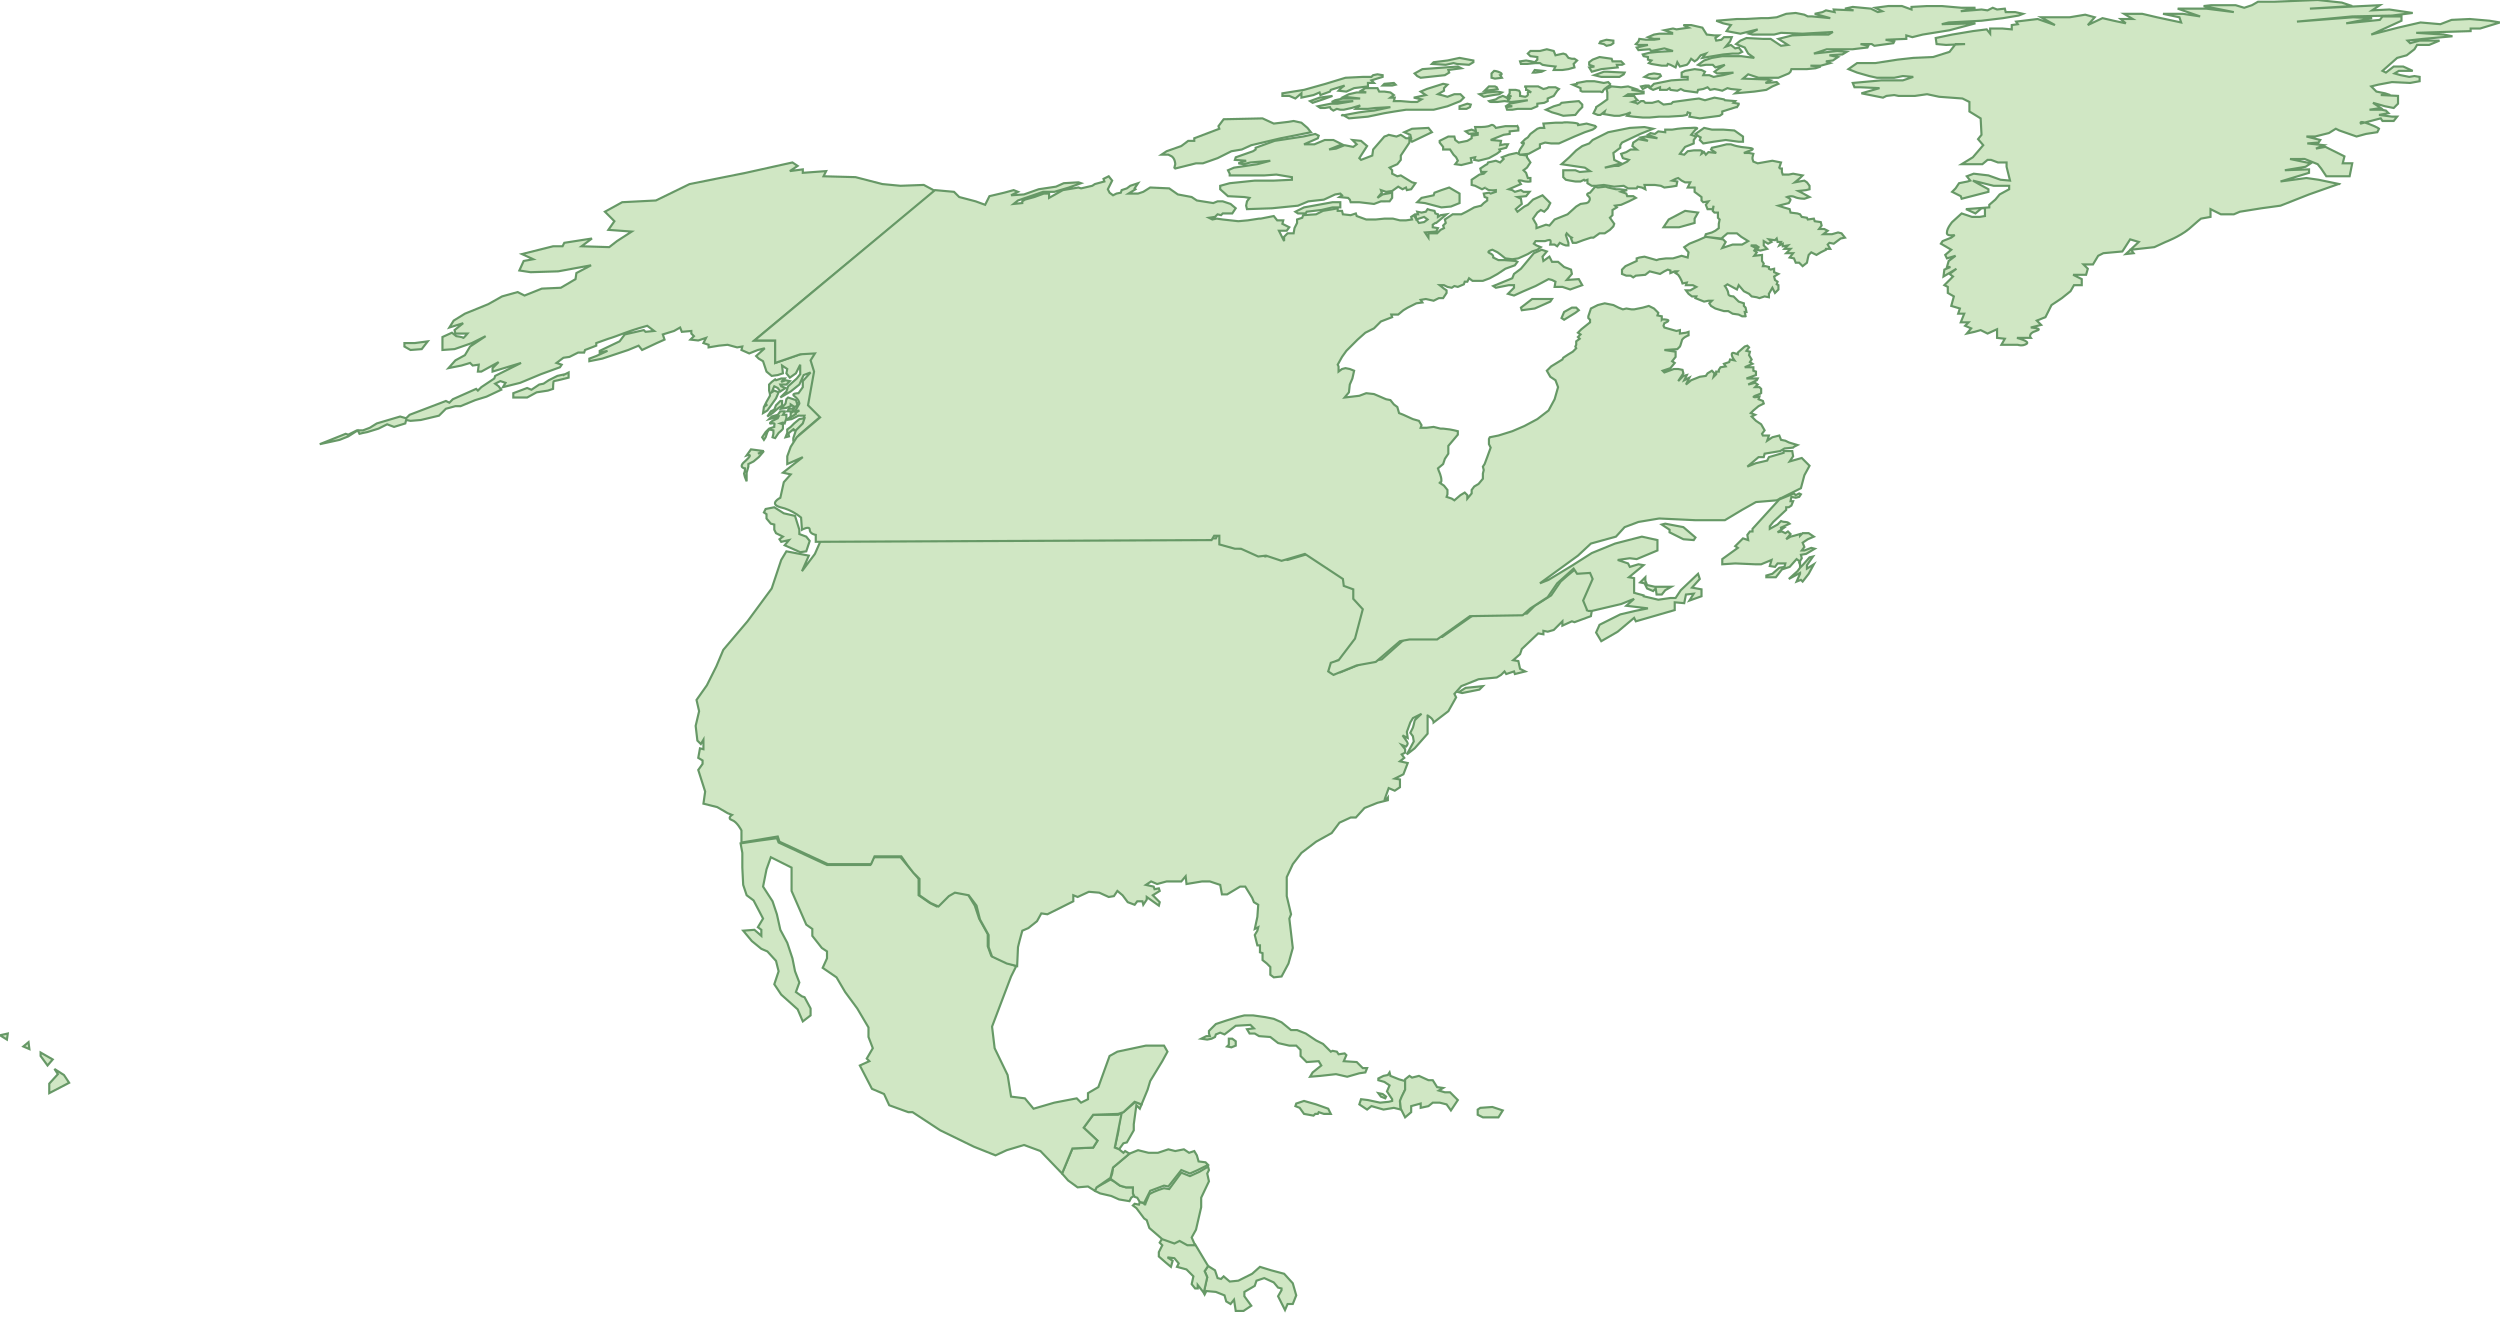 <svg xmlns="http://www.w3.org/2000/svg" viewBox="0 0 289.3 154.7"><g fill="#D0E7C4" stroke="#696" stroke-width=".25"><path d="M148.7 151.6l.3-.7h.6l.4-1-.4-1.4-1-1.1-1.5-.4-1.3-.4-.9.8-1.6.8-1 .1-.7-.6-.3.3-.4-.1-.3-.9-.8-.5-.4.6.3.7-.2.8-.2 1 .1.2.2-.4 1.1.1 1 .4.2.7.5.3.4-.5.2 1.3h.9l.9-.6-.8-1.1v-.5l1.2-.7.2-.6.9-.3 1.1.5.5.6.4.1v.2l-.4.7z"/><path d="M135.9 143.7l-1.4-.4-.3.5.3.3-.4.8v.5l.8.7.6.5.2-.7-.6-.4.8.1.5.6-.2.4 1.1.3.8.8-.2.9.4.5h.3v-.4l.7.9.4-1.8-.3-.7.4-.6-1.5-2.5h-.9l-.9-.5z"/><path d="M131.9 139.1l-.1.3-.5-.1-.2.2.4.3.9 1.2.3.2.3.9 1.5 1.3 1.4.5.6-.3.9.5h.9l-.4-.9.5-.9.6-2.6v-1.1l.9-1.9-.2-.9.2-.4-.1-.4-1 .6-1.1.5-1-.4-1.4 1.9-.6-.1s-1.1.3-1.7.7c-.4.9-.5 1.2-.5 1.3 0-.3-.6-.4-.6-.4zm-3-2.4l.7.5.7.2h.8l.1 1-.3.2-.2.4-1.2-.2-.9-.4-1.3-.3-.6-.3v-.1l.2-.3 1.6-.9z"/><path d="M131.7 133.1l-1 .4-1.9 1.6-.1.7-.2.6 1.1.8.7.2h.8v.7l.2.4.3.1.3.5.5.1.7-1.4 1.6-.6.5.1 1.5-1.9 1 .4.9-.4 1.2-.6-.3-.3-.8-.1-.2-.7-.3-.5-.6.2-.6-.4-1 .2-.8-.2-1.2.4h-1.1zm-2.2-.1l.5-.7.4-.1.8-1.4v-.7l.3-2.2.4.4.2-.5-.7-.3-1.4 1.2-.3.1-.2 1.3-.1.9-.2.9-.2.9z"/><path d="M122.9 135.8l.7.8 1.1.8 1.2-.1.8.5.2-.4 1.6-1.1.3-1.2 1.9-1.6-.5-.3-.2.2-.5-.4-.5-.2.8-4-.4.2h-2.9l-1.1 1.5 1.6 1.5-.5.8-2.4.1-1.2 2.9"/><path d="M117.6 111.8l-.6 1.2-2.2 5.8.3 2.5 1.5 3.1.4 2.5 1.6.2 1 1.2 2.4-.7 2.6-.5.5.5.8-.4v-.7l1.2-.7 1.3-3.6.9-.5 3.3-.7h2.1l.4.7-.6 1.1-1.4 2.3-.3 1-.7 1.7-.8-.3-1.3 1.2-.6.2-2.9.1-1.1 1.5 1.6 1.5-.5.8-2.4.1-1.2 2.9-2.5-2.6-1.9-.7-2 .6-1.3.6-2.5-1-3.9-1.9-3.2-2.1h-.5l-2.2-.8-.6-1.3-1.4-.6-1.4-2.7 1.1-.5-.3-.3.7-1.2-.5-1.3v-1.1l-1.3-2.2-1.4-1.9-1-1.7-1.6-1.1.5-1.1v-.8l-.6-.4-1.1-1.4v-.8l-.7-.5-1.7-3.9v-2.7l-2.4-1.2-.5 1.4-.4 2 1.1 1.7.5 1.5.4 1.8.8 1.5.6 1.8.3 1.5.5 1.3-.4 1.1.7.5.3.1.7 1.3v.8l-.9.7-.6-1.4-1.9-1.7-.8-1.2.5-1.5-.3-1.2-1-1.1-.7-.3-1.1-.9-1-1.2 1.3-.1.8.7v-.7l-.4-.3.6-1-1.1-2.1-.8-.6-.4-1.2-.1-2v-1.7l-.2-1.1 2-.3 2.2-.3.2.5 5.6 2.6h5l.4-.9h3.1l2.1 2.5v1.9l1.3.9.8.4 1.3-1.3.6-.4 1.7.3.8 1.3.5 1.5 1 1.8v1.4l.4 1.1 1.6.7z"/></g><path fill="#D0E7C4" stroke="#669866" stroke-width=".25" d="M270.7 21.3h-.1l-3.4 1.2-3.3 1.3-2.2.3-2.5.4-.7.3H257l-1.2-.6v.9l-1.1.2s-.4.3-1.4 1.2c-1.1.9-2.7 1.5-2.7 1.5l-1.3.6-1.8.2-.9.1.3.4-.9.1 1.5-1.4-1-.3-.9 1.4-2.2.2-.6.3-.6 1h-1.1l.5.5-.2.7h-1.5l1 .5v.7h-.9l-.4.7-1 .8-1.2.8-.7 1.4-1 .4.5.5-1.2.3s1.6.1.6.4c-1 .3-.6.8-.6.8h-1.6s1.6.4 1.1.7c-.5.3-1 .1-1 .1h-1.9l.4-.7-.9-.1v-1l-1.1.5-.8-.4-.7.2-.9.2.5-.6-.7-.3.4-.4h-.9l.4-1h-.7l.2-.6-1-.3.3-1.1-.7-.4v-.7l-.4-.2 1-1-.4-.3.8-.6-1.5.9.1-.8.7-.3h-.4l.2-.7.8-.6-1 .3-.2-.4.7-.6-1.2-.7.2-.3 1-.4.4-.3s-1 .2-.9-.3c0-.5.6-1.2.6-1.2l1.1-1 1.2.4h.9l.6-.1v-.9h-.4l-.7.6-1.1-.5 2.7-.2v-.3l.7-.6.5-.6 1.1-.6v-.4h-1.8l-2.4-.6.7.4 1.1.6v.3l-3.1.8-.1-.3-1-.5.4-.4.4-.6 1-.2.3-.1-.4-.5.8-.3 1.7.2 1.4.5 1.1.1-.2-.8-.2-.8v-.5h-1l-.8-.3h-.4l-.6.5H227l1.3-.8 1.2-1.4-.6-.7.4-.5-.1-1.9-1.3-.8v-1.1l-.8-.4-2.7-.2-1.4-.3-1.4.2h-1.9l-.5-.1-.9.1-.4.2-2.5-.5 2.1-.6-2.2-.1h-.7l-.2-.5 3.3-.3h2.5l1.2-.4-1.2-.1-1 .2h-2l-.9-.2-1.4-.4-1-.4 1-.7h2.1l2.6-.4 1.8-.2 2.3-.1 1.9-.6.7-.9h1.1l-2.2.1-1.1-.1-.1-.7 1.9-.4 2.4-.4 1.6-.2.4.5v-.6h1.4l1.1.1v-.5l.7-.1-.2-.3 2.5-.3 2 .7-1.6-.9h3.3l1.8-.3 1.1.3-.8.9 1.7-.8 1.3.3 1.4.3-.6-.5h1.4l-1-.6h2.1l1.7.4 2.8.6-.2-.6-1.9-.4h2.3l2 .3L252 1h3.3l3.2.4-3.5-.7.9-.1h2.8l1 .3.9-.3.7-.4h1.9l5-.2 2.8.3 1.2.4-4.9.3 8.1-.4-.9.6 2-.1 2.7.4-2.4.3-4.6.1-6.4.6 6.5-.5 2.2.1-3 .6 3.9-.4.3-.4h2.2v.5L274.4 4l3.1-.8 2.6-.6 2.3.2 1.3-.5 2.1-.1 2.3.2 1.2.2-2.3.7h-1.1v.3l-6.3.2 3.2.2 1 .2-3.4.3-1.8.2.3.3 1.1-.3h2.3l-1.2.5h-1.4l-.3.5-.9.7-1.1.3-1.7 1.5.4.2.9-.7h1.1l1.1.5h-1.6l-.5.3.7.2 1 .2.6-.1.6.1v.5l-1.1.2-2.1-.1-1.6.3-.8.2.6.6 1 .2.6.2h-1.1l2 .1v.9l-.5.5-1-.2-1.4-.4.9.6-1.3.2h1.4l.5.1.3.3-1.1.2 1.5.2h.6l-.4.5h-1.3l-.2-.3-2.3.6s-.3-.4.8 0 1.3.6 1.3.6l-.2.4-1.3.2-1.1.3-2-.7-.4-.2-.8.5-1.6.4h-1l1.6.4-.2.3-1.3.1 1.9.2-.9.4 1.1-.2 2.2 1.1-.2.8h1.1l-.3 1.5h-2.7l-.6-.9-.4-.5-1.5-.6H265l2.4.5-.6.4-2.4.4 2.8-.1v.4l-3.3 1 3-.4 1.4.2 2.4.5z"/><g fill="#D0E7C4" stroke="#669866" stroke-width=".25"><path d="M140.9 61.9l-.2.4-45.7.2-.7 1.6-1.5 2 .8-1.8-2.6-.5-.6 1-1.1 3.3-2.8 3.8-2.8 3.3-.8 1.9-1.1 2.2-1.2 1.7.3 1.3-.4 1.7.2 1.7.4.4.3-.5v1.1l-.4-.1-.2 1.1.5.3v.4l-.5.7.8 2.5-.2 1.4 1.6.4 1.2.7.5.2s-.6.4 0 .6c.6.2 1.1 1.2 1.1 1.2v1.4l4.2-.7.2.6 5.6 2.6h5l.4-.9h3.1l.7 1 .7.9.7.7v1.9l1.3.9.9.4 1.2-1.2.7-.4 1.6.3.9 1.2.4 1.6 1 1.8v1.4l.4 1.1 1.7.8 1.2.3.1-2.2.2-.8.3-1.1.7-.3 1-.8.5-.9.7.1 3-1.5v-.7l.5.2 1.3-.6 1.2.1 1.1.5.6-.1.4-.6.6.5.6.8.8.3.3-.4h.6l.1.4.4-.6v-.3l.7.5.7.5.1-.4-.8-.8.8-.5-.1-.3-.5.1-.1-.3-.9-.2.6-.4.7.3 1.1-.3h1.7l.5-.6.1.9 1.8-.3h.9l1.2.4.2 1.1h.6l1.5-.9h.6l.8 1.3.2.5.5.3-.1 1.4-.3 1.4.4-.2-.1.4-.3.5.3 1.2h.3v.8l.3.1v.8l.5.4.4.4v.9l.4.3.9-.1.8-1.5.5-1.8-.4-3.4.2-.5-.5-2.1v-2.2l.7-1.5 1-1.3 1.7-1.3 1.8-1 .9-1.2 1.3-.6h.6l1-1.1 1.5-.6 1.2-.3v-.3s-.6.8-.3 0 .4-1.1.4-1.1l.7.3.6-.4v-.9l-.6-.1 1-.5.5-1.3-.9-.2.5-.4-.3-.4.4-.2v-.4l-.4-.5.5.2s.2-.2.2-.4c0-.1-.6-.9-.6-.9l.6.3-.1-.7.4-1.1.3-.5 1-.5s-.8.7-.8.8-.2.8-.2.8l-.3.6.3.4.1.6-.8 1.5.9-.7 1.5-1.7v-2.1s-.1-.1.3.2c.4.3.4.6.4.6l1.7-1.3.9-1.6-.2-.4.8-.9 2-.8 2.1-.2.5-.3.4-.4.2.3.9-.3.1.3 1.2-.3-.6-.3-.2-.9-.6-.1.8-.7.2-.6 1.9-1.8.6.1V73l.5.1.7-.2 1-1v.5l1.1-.5.3.1 1.9-.7.1-.6-.6-1.3 1.1-2.4-.3-.8-1.5.1-.4-.6-1.1.9-.8.7-1.1 1.6-1.9 1.2-.9.9-6.1.1-3.7 2.6h-3.2l-1.1.2-2.7 2.4-2.1.4-2.7 1.1-.7-.3.2-1 .9-.3 1.9-2.5.9-3.5-1.1-1.1V68l-1-.3-.1-.8-4.4-2.9-2.7.8-1.8-.6-.8.2-2-.9h-.7l-2-.4v-1l-.8-.2zm-32.7-39.8l-1.3-.7-2.7.1-2.1-.2-3.1-.8-3.7-.1.3-.6-2.7.2v-.4l-1.5.2.9-.6-.6-.4-5.4 1.2-3 .6-3.5.7-3.9 1.9-3.9.2-2 1.1 1.1 1.1-.7 1 2.7.2-1.7 1.1-.9.7-3.2-.1 1.2-.9-3.2.5-.2.4H64l-3.6.9 1.3.6-1.1.2-.5 1.1 1.3.2 3.2-.1 3.8-.7-1.7.9-.1.7-1.7 1-2.2.1-2 .8-.8-.4-1.8.5-1.6.9-2.7 1.1-1.3.8-.5.8 1.6-.5-1 .8.1.4h1.4s-.5.6-.5.5c0-.1-.8-.2-.8-.2l-.5-.4-1.1.5v1.5l1.4-.1 2-.7 1.6-.8-1.8 1.2-.6 1-1.1.6-.8.9 1.5-.3 1-.3.3.3.7-.1-.1.8h.4l2-1.1-.7.7v.4l3.3-1-3 1.5-.1.3-1.5 1-.4.4-.2-.2-2.7 1.2-.4.4-.4-.2-4.2 1.6-.3.3-.1.1-.7-.2-2.7.8-.8.5-.8.3h-.7l-1 .5-.3-.1-3 1.2 2.3-.5 1-.4 1.1-.7.2.4.4-.1.5-.1 1.3-.4 1-.5.8.3 1.3-.4.1-.4.5.1 1.2-.1 2.1-.5.8-.8 1.1-.3h.6l1.7-.7 1.3-.4 1.7-.8-.3-.4-.4-.3.6-.3.6.2-.3.5 2-.5 2.4-1 2.2-.8.2-.3-.6-.2.8-.6.7-.1 1-.5h.7l.1-.3L69 40v-.3l1.4-.5s.4-.1 1.7-.6c1.3-.5 2.8-.9 2.8-.9l.8.6-1 .1-.2-.2-2.2.5-.6.8-2.3 1.1v.2l.9-.2-1.3.6-.8.3v.3l1.5-.3 1.2-.4 1.8-.6 1.2-.5.4.5 1.7-.8.9-.4-.2-.6 1.3-.4.7-.4.2.5 1.1-.1v.3l.3.3-.4.4.9.1.9-.3-.3.6.6.2v.3l1.2-.2 1-.1 1.1.3.6-.1-.1.4.9.4 1-.4.8-.2-1 .9.3.3.5.3.4 1.2.6.5.7-.1.6-.2-.1-.9.6.4-.1.5.4.5.7-.5.5-1v1.1l-.4.5-1 .9-.2.6-.7.7 1.2-.7 1-.8.5-1.1.8-.3-.9 1v.7l-.5.7s-1 0-.4.4c.5.4.5.8.5.8l-.5.9.5-.1-.6.4-.9.7.6-.1.8-.4h.7l-.1.3-.3.7-.5.3-.2.7-.2.6v.3l.1.2.6-.9 2.7-2.3-1.4-1.4.7-3.9-.4-1.3.5-.8-2 .4-2.9 1v-2.6h-2.4l6.6-5.5 14.3-11.8z"/><path d="M90.8 43.8h-.4l-.6.2-.1-.1-.4.3-.3.3v.7l.1.4v.2l-.4.7-.2.4.3-.1-.4.3-.1.7.5-.3 1-1.4.3-.7-.5-.2-.3.2.2-.5.1-.2.4.2.3.4.6-.4-.5-.2-.1-.2h.7l.4-.4-.5-.1-.5.2zm1.3 2.5l-.9-.3-.2.2-.1.5-.5.6.6-.1.5-.2v-.2l.3.2v.1l.4-.1.1-.4h-.1zm-1.8.1l-.5.5-.2.5-.4.2-.4.6.6-.4.7-.6.3-.2h.1v-.6h-.1zm.4 1.2h-.4l-.3.4-.7.2-.3.3 1.1-.3-.1.2-.6.3s-.6.4-.1.3c.5-.1.3.2.3.2v.2l-.6.2-.4.4-.4.6.2.3.2-.3.2-.6.2-.3.5.1v.4l-.1.4.3.1.4-.6s.5-.4.5-.5v-.5l-.3-.1.3-.1.2.1.2-.6V48h-.4l.2-.3v-.1h-.1zm1.2-.3h-.6l-.2.3h.6zm.1.2l-.5.3v.5l.6-.4-.1-.3m1.1.8l-.6.1-.6.5-.4.4-.4.3v.4l-.2.5.4-.1s-.1-.4 0-.4c.1-.1.6-.5.6-.5l-.1.2h.3l.5-.5.3-.3.2-.6zm-27.7-5.1l-.9.2-1 .5-.6.4-.5.1-.9.6-.5-.2-1.6.6v.5H61l1.1-.6 1.3-.2.6-.2s0-.9.1-.9.9-.2.9-.2l.8-.2v-.6l-.4.2zm-15.9-3.8l-1.5.2h-1.2v.4l.7.4 1.3-.1zm122.1 39.9l-2 .2-.8.5.4.1 2-.4zM6.7 124.3l-1 1.1v1.1l2.3-1.2-.6-.9-1.1-.7zm-.6-1.7l-1.4-.8v.4l.8 1.1zm-2.7-1.2l-.1-.8-.6.5zm-2.5-1.8l-.1.7-.8-.5z"/></g><g fill="#D0E7C4" stroke="#669866" stroke-width=".25"><path d="M183.7 70.7l-.5-1.2 1.1-2.5-.3-.7-1.5.1-.4-.6-1.9 1.7-1.1 1.6-2 1.3-.9.8-6.1.1-3.8 2.7h-3.2l-1.1.2-2.8 2.4-2.2.4-2.7 1.1-.6-.4.3-1 .9-.3 1.9-2.5.9-3.4-1.1-1.2v-1.1l-1.1-.4-.1-.8-4.4-2.9-2.7.8-1.8-.6-.9.1-2-.9h-.7l-1.8-.5v-1h-.6l-.3.5-45.8.2v-.8s-.7-.1-.7-.6-.9 0-.9 0l-.1-1.4s-1-.9-2.4-1.2c-1.4-.4 0-1.1 0-1.1l.4-1.8.8-.9-.9-.2 2.3-1.8-1.8.8v-.9l.4-1.1.7-1.1 2.7-2.3-1.4-1.4.7-3.9-.4-1.3.5-.8-1.7.1-2.9 1v-2.6h-2.4L108.2 22l2.2.2.6.6 1.9.5 1.1.4.5-1 1.7-.4 1.1-.3.5.2-.8.4 1.5-.1 1.7-.6 2-.3.9-.4 1.7-.1.3.1-1.4.5-1.7.5h-1.3l-2.9 1-.5.4 1-.1v-.2l.3-.2 1.1-.3 1.1-.4h.6v.5l1.6-.9 1.8-.3.3.1 1.3-.3.3-.2 1.1-.3-.1-.3.6-.3.4.5-.5 1 .2.4.4.3.4-.2.5-.1.1-.3.6-.2.4-.3.9-.3-.4.6.1.1-.8.5h1.1l.6-.2.8-.5 2.2.1 1 .7 1.6.3.6.4 1.9.3.5-.2h.6l.9.3.6.5-.4.6h-1.1l-.2.2-.4-.1-.3.3-.7.1.4.2.5-.1.7.1 1.8.2 1.1-.1 1.3-.2h.2l1.5-.3.4.5h.7l-.1.4.8.4-.3.4h-.9l.6 1.2v-.5l.4-.4h.7l.1-.6.3-.6v-.4l.6-.2.1-.3 1.5-.1.8-.4 1.2-.2.5-.1v.3h.5l.1.4.9.1.6-.2.1.3 1.1.4h1.1l1-.1h1l.8.2h.7l.7-.1-.1-.3.3-.2.6.9.6-.1.4-.3-.4-.3-.9.3-.1-.6h.3l-.1-.3.5.1.5-.1.2-.3.3.1.5.1.1.3.3.1v.3l.3-.2.7-.1-1.2 1h-.1l-.3.2v.3l.6.1-.2.4-1.3.1.4.6V27h1l.4-.4.4-.2-.1-.3.3-.3-.1-.4.9-.6h1l.6-.3.9-.5.8-.2.3-.3.4-.3v-.3l-.3-.1-.1-.4.6-.1.2.1.6-.2V22s-.8.1-1-.1c-.3-.2-.2-.2-.2-.2l-.4.2-.8-.4-.4-.1v-.6l.9-.6.5-.1.2-.2h-.5l-.1-.4.6-.4.2-.1.1-.2.9-.2.5.2.4-.4-.2-.2.8-.3.9-.2.5.2.7.1v.2l.4.6-.4.6-.4.3.3.3.2.6h.3v.4s-.4.1-1-.1c-.6-.1-.3.1-.3.1l.2.3-1.4.6.4.1.3.2.7-.2.3.2h.7l-.4.5-1 .1.4.2.1.6-.7.6.2.3.8-.6.4-.2.6-.6 1.1-.5.9.9-.3.6-.4.4-.4-.2-.4.3-.5.7.4.7v.4l1.1-.4.4.1.6-.7 1.5-.6 1-.9.5-.3.7-.1.2-.1s.4-.4 0-.7c-.4-.3.2-.4.2-.4l.6-.7.3.1.9-.1.3.1.9.2h.4l.9.1-.7.2.6.2.1.3h.7l.3.2-.8.4-.9.4-.7.1.2.2-.5.3v.6l-.3.3.5.7-.1.3-.4.4-.6.4h-.6l-.7.5h-.3l-.9.3-.8.3h-.4l-.2-.5.1-.1-.2-.1-.4-.4-.1.2.1.3.2.6v.3h-.3l-.3-.1-.4-.2-.3.4-.3-.2h-.5s.1-.4 0-.5c-.1-.1-.6.1-.6.1h-1.1l-.2.3.3.2.5.2-.4.3-.6.2-.5.3-1.1.5-.7.1-.8-.1-.5-.4-.4-.3-.6-.3s-.8.2-.3.4.4.5.4.5l.6.3h.7l1.3.1.2.1-.3.4-1.1.4-.9.6-.9.5-.8.3h-1.2l-.4-.3-.2.4h-.3l-.1.3-.7.3-.4-.1-.3.2-.5-.1-.4-.2h-.5l.5.4.3.2v.3l-.4.6h-.5l-.6.3-.9-.2-.6.1.2.3-.7.1-1 .5-.5.3-.6.5h-.8l.1.3-1.3.5-.3.3-.5.5-1 .5-.9.8-1.3 1.3-.5.7-.5.9.1.2v.6l.4-.3.4-.1.5.1.5.2-.2.9-.3.7-.1.9-.5.6 1.7-.2.8-.3.9.1 1.4.6.5.1.4.5.4.3.2.7.5.2 1.1.5.7.2.3.5-.1.3h.7l.8-.1.8.2h.3l.8.1.5.1.4.1v.4l-1.1 1.3v.9l-.4.6-.2.6-.6.5.1.3s.3.6.3 1.1c0 .4-.3.2-.3.2l.6.4.4.5v.5l-.1.3.6.2.3.2.7-.6.5-.3.3.3v.4l.5-.6v-.4l.3-.4.5-.3.5-.6v-.6l.1-.4-.1-.4.2-.3.3-.8.4-1.1-.2-.4v-.6l.1-.2 1-.2 1.6-.5 1.4-.6 1.5-.8 1.3-1 .7-1.3.4-1.4-.3-.8-.6-.4-.4-.7.5-.5 1.3-.8.1-.2.6-.4.5-.3.4-.4-.1-.2.1-.2v-.4l.4-.3-.2-.2.3-.3-.3-.2.4-.4 1-.8V37l-.2-.2v-.2l.3-.9.8-.4.8-.2 1 .2.6.3.5.2.4-.1.6.1h.3l1-.2.7-.2.6.3.5.5-.1.3.5.1v.4s.1-.1.6 0-.3.4-.3.4l-.1.3.1.2 1.4.4.4-.1v.4l.7-.1.3-.1v.4s-.8.3-.8.7c-.1.4-.2.6-.2.6l-.3.3-1.5.1 1.3.2v.6l-.4.5.3.2-.5.6-.9.3.2.2 1.1-.4h.5l.5.1.1.4-.6.9.6-.6.4-.1-.3.6.6-.3-.4.8.6-.5 1-.4.7-.1.2-.3.5-.3.3.3-.1.4.3-.3V43h.3v-.2l.2-.3.6-.1-.2-.3.3-.1.3-.1.1-.3.5.1s-.3-.4-.3-.7c0-.3.4-.1.4-.1l.3.1v-.2l.8-.7.3-.1.2.2-.3.4.4.1-.1.4.3.5-.2.3.3.2-.9.4h1v.4l.3.1v.4l-1.1.4h1.3l-.1.2-1 .5.8-.2.3.2-.3.3h.5l.2.2v.5s-.1.1-.7.3c-.6.3.5.1.5.1l-.1.3.5.2.1.3-.6.3-.6.5-.3.3.5.2-.4.2.5.5.6.4.4.7-.3.4.1.2h.7l-.2.6.6-.4.8-.2.2.5.5.1.4.2 1 .3-.4.2-.1.1-1 .1-.5.3-1.8.3-.1.4h-.6l-1.3 1.1 1-.4 1.3-.3.2-.4 1.7-.5v-.2h1l.1.6-.4.6 1.4-.4.9.9-.6 1.1-.4 1.5-2.8 1.4-2.4.2-1.6.9-2 1.2h-3.4L192 60l-2.4.4-1.6.6-1 1.1-2.9.8-1.5 1.4-4.4 3.2 1-.4 2.8-1.7 2.2-1.4 2.7-1.1 3.1-.8 1.8.4v1.2l-2.4 1-.8-.1-1.4.2 1.2.4.2.4 1-.3.6.1-1.7 1.4.6.1v1.7l1.1.3v.1l1.7.4 1.4-.2h.6l.6-.9 2-1.9.2.6-.9 1 1.1.2v.8l-1.4.5.5-.8-.9.1-.2 1-1.1-.1v.9l-4.5 1.3-.2-.4-1.9 1.6-1.9 1.1-.6-1 .4-.9 2.4-1.2 1.7-.4 1.5-.3-2.5-.3.9-.8-1.5.6-3.4.8h-.5z"/><path d="M194.8 61l-2.1-.4-.4.1.9.6v.3l1.6.8 1.2.1.2-.3zm-1.4 6.9h-1.9l-.9-.2-.2-.5v-.4l-.6.6.5.1.3.6.7.3.3-.3.1.7h.6l.4-.5zm12.5-10.1l-1.1 1.2-2 2.2v.3h-.3l-.3.4.1.6-.6-.2-.9.9.3.2-1.8 1.3v.6l1.5-.1 2.3.1h.7l1.2-.5-.2.7.6.1.3-.4h.9l-.1.4-.6.1-.8.7-.7.2v.2h1.1l.7-.9.9-.3.8-.9.4.3v.7l-.3.4-1 .9 1.3-.7v.1l-.4.9.5-.2.2.2.7-.9.6-1.1-.8.5v-.4l.7-1-.4.1-.8.9-.2.2-.2-.5.3-.5-.1-.4.6-.1 1-.6-.4-.1-.8.3h-.3l.3-.4-.2-.5.6-.4.7-.3-.6-.4h-.7l-.3.3v-.2l-.7.2-.4.1-.5.3.5-.6-.3-.3-.3.2-.4-.2-.5.1.7-.5h-.4l1.1-.5s-.2-.2-.5-.2-.5-.1-.5-.1l-.4.4-.9.5v-.3l.4-.5 1.5-1.4v-.3h.3l.3-.2.2-.5h-.3l.1-.5.5.1.4-.1.2-.3-.2-.1-.4.2-.2-.2-1.7.7zM202 36.6l-.1-.5h.2l-.1-.5-.2-.2v-.3l-.6-.2-.6-.6s-.6 0-.6-.3c0-.4-.4-.9-.4-.9l.3-.2 1.1.6.2-.5.6.7.6.3.3.3.6.1.3.1.6-.2.5.1v-.5.1l.4-.7.3.6.4-.4V33l-.2-.1.1-.3-.3-.2-.1-.4.5-.3-.5-.2v-.4l-.4.1-.2-.1v-.2l-.4-.1h-.3l.1-.3-.2-.3v-.7l-.9.1.3-.4-.3-.2.2-.3-.6-.3h.6l.3.2-.2.3.4.1.8-.2-.4-.4v-.5l.5.3.4-.2-.3-.3.7.1.2-.2.1.4h.4l-.2.4.4-.2v.3l.6-.1-.4.4h.7l-.5.5h.8l-.4.5.5.1.2.5h.4l.4.4.5-.4.1-.5.1-.4.3-.3.6.3.5-.3.6-.3v-.1h.5l-.3-.5.2-.2.5.1.8-.6.5-.1-.4-.5-.4-.1-.7.2h-1l.5-.4-.4-.2h-.6l.3-.4-.1-.4-.7-.1-.1-.3-.7.1-.1-.2-.6-.1-.2-.3-.3-.1-.8-.1-.1-.4-.7-.2-.6-.2 1.2-.3s.2-.3.2-.4c0-.1-.4-.3-.4-.3s.5-.2.9 0 1.1.2 1.1.2l.6-.2-.9-.5-.4-.2.9-.1.4-.1v-.4l-.3-.4-.3-.2-1.1.2.6-.5.3-.3-1.1-.2-.5.1h-.7l-.1-.3v-.4h-.2l-.1-.1.2-.6-1-.2-1.7.3-.5-.2-.1-.3v-.2l.1-.4-.5-.1h-.6l.5-.2s1.2-.3 0-.4c-1.2-.1-1.7-.3-1.7-.3l-.3-.1h-.5l-.8.2-.9.2-.1.2.6.4-.9-.1-.3.3-.2-.3-.3.2.1-.3-.2-.1h-.8l-.7.1-.4.4-.5-.1.6-.8 1-.4v-.4l.3-.4-.6-.2.5-.6s.7-.3-.5-.2c-1.2 0-2.2.2-2.2.2h-.8v.3l-.8-.1-.4.3-.5-.1-.3.2 1.1.4-1.4-.2-.5.1.8.4-1.1-.2-.6.4-.1.4.5.4h-.7l-.5.3-.6.2.2.5.7.2-.2.2-.4.2-.6.3h-.5l-1.1.2 1.9-.5-.8-.4-.1-.8.8-.6v-.3l.2-.3 2.1-1 1.5-.6-1-.2-1.7.1-2.5.5-1.8.9-.4.4-.8.3-.7.5-.8.8-.9.8 2.7.4.6.4-1.2.1-.5-.2h-1.4v.8l.3.3.5.1.6.1h.6l.4-.2.1.1.3-.1v.4l.5.3h.5l.9-.1 1.2.2 1.1-.1.5.3h1l.1-.2.5.1.4.2-.1-.5h1.2l.7.1.4.2.8-.1.6-.1.1-.5-.6-.1.4-.2.3-.1.4.3.4.2h.6l-.3.6h.8v.5l.4.3.4.3v.4l.2.2.6-.1-.3.4.2.5h.6l.1-.4-.1.6.2.2h.4v.6l.2.2-.1.5v.5l-.4.3-.4.2-.7.2-.1.3 1.9.2.7-.6h1.1l.5.4.8.5-.7.4h-1.1l-1.2.4.4-.7-.3-.3-2-.3-.9.4-1 .4-.6.4.5.6-.1.6-.7-.2-1 .3h-.8l-.8.1-.3.1-1.4-.4-.6.1-.3.1v.3l-1.3.6-.4.4v.5l.5.2h.5l.3.2.3-.2 1.1-.1.5-.4 1.2.3.5-.3.4-.2.3.1v.3l.5-.2h.3l-.2.2.3.2.2.3.2.4.1.3.5-.1-.1.3h.8l.4.2-.7.4h-.5l.3.4.4.3h.5l-.1.2.5.2.5.2.5-.1h.4l-.3.3.2.3.5.3 1 .3h.5l.5.3.7.1.4.2h.4z"/><path d="M201.7 15.8l-1-.7-1.3-.1h-1.3l-.9-.2-1 .7.4.3.2.1-.1.3.4.4 1.2-.2 1.4-.2 1.5.2h.5zm-.7-3.4h-.1l-1.6.5v.3l-.3.2-2.3.3-1.2-.2.1-.4-.3-.1-.1.3-.5.1-1.6.1H192l-1.1.1h-.8l-1.1-.1-.7-.1.2-.2.2-.2-.5.2-.8.2h-.6l-.6-.1-.6-.1.1-.3-.5.4h-.3l-.5-.2.3-.6v-.1l.6-.4.7-.5v-.8l-.1-.4.6-.3 1.1.1.8-.1.9.3-.5.1 1.4.2v.2l-1.2.1h-.6l-.3.2h1l.2.3.2.2-.6.2.4.1.2.1.4-.3h.3l.2.2h.8l.7-.2.6.4.9-.1.2-.2 2.2-.3.8-.1.7.2 1.1-.3 1.1.2.1.1 1.2.1-.2.2.6.1v.1z"/><path d="M205.8 9.7l-.7.3-.7.4-1.4.2-2.2.2.5-.4-1-.1-.4-.1-.6.3-.4-.1-.5-.1-.5.1-.3-.3-.5.2-.6.1-.1.3-1.5-.2-.4-.2-.4.2-.8-.1-.1-.2-.3.2h-.8v-.3l-.8.3-.4-.2-.2-.2-.6.3-.2-.3.5-.1h.4l.2.2.4-.4 2-.4 1.5-.1h.4v-.3h-.7v-.5l.4-.2 1.1-.2.8.1.4.2-.2.4h.7l.5.2.5-.1.6-.1 1.2-.3-1.9.1-.3-.2.4-.3.5-.3.3-.2-1.1.3-.3-.3h-.8l-.6.1-.3-.1.7-.5.9-.3 1.2-.2h2.2l1.5.2-.7-.5-.4-.7-1-.4.5-.4.7-.3 1.9.1h.9l1.2.8.8-.1-1.1-.7 1.6-.4 2.3-.1h1.9l.5-.3-3.5.2-2.5-.1-.8.2h-2.5l-.4-.1 1-.5-2 .5-1.6-.3.2-.3.3-.4-.9-.2-.8-.3 2.4-.2h1l1.8-.1h.8l1-.1 1.1-.4 1.1-.1 1 .2.4.2h.5l2.1.2-1.8-.5.9-.2.4-.2 1 .2-.1-.3 2.3.1-1-.2.9-.2 2.1.2.8.4.5-.1-.8-.4 1.5-.2h1.6l1.1.4V.8l1.8-.1h1.7l2.3.2h1.6l-1.7.4 2.4-.2.7.1.6-.3.5.2.9-.1.1.4h1.1l.9.2-.5.2-1.8.3-2.5.3-3.8.2-.8.2 3.9-.1-3 .8-3.1.5-1.2.3-.7-.2v.4l-2.4.1 1 .2-.1.2-2.2.3-.3-.2h-1.3l.9.2-.1.2-.9.1-.8.1h-3l-1.5.5 2.7-.3 1.1.1-.5.3-1.5.1 1 .2-.6.4-.8.1.5.2-1.1.3h-1.2l1.2.1-.6.2-1 .1h-1.8l-.1.3-.2.2-1.2.5h-2.3l-1.2-.4-.6.5 2.8.1.4.1-.6.3 1.3-.1z"/><path d="M192.1 8.6l-.7-.1-.6.1-.5.3.8.2h.7l.4-.3zm9.1-3.1l-.4.1-.5-.4-.6.2.5-.6.2-.5h-.9l-.3.3-.6.1-.1-.3.4-.3h-.5l-.9-.1-.5-.8-1.3-.3h-.9l.6.3-1.4.2-.4-.1-1 .2.9.3v.1H192l-.6.1-.7.3s.6.2.7.2h.7l-.7.1h-.9l-.8-.1-.1.3-.3.3.3.1h1.1l-1.3.3.2.3 1.3-.1.2.2 1.5-.3 1 .3-1.7.1-1 .1-.8.2.1.2.5.1v.3l.4.1-.3.3.3.1 1.2.2h.6l.1-.2.3.1.6.3.2-.6.3.5.8-.2.2-.2.3-.5.4.3.3-.2.4-.5.6-.2-.4.5 1.2-.2 1.2-.2 1.1-.1h.7l.4-.2-.4-.5zM188 8.4l-2-.1h-.4l-1.1.4.8.2h2.1l.5-.3zm-.4-1.3h-1l-.1-.3-1.4-.2-.8.3-.4.3v.3l.6.2-.6.1.3.5 1.1-.3 1.9-.2-.1-.3h.6l.2-.1zm-.9-2.4l-.8-.1-.7.2-.1.2.5.1.3.2.5-.1.3-.2zm-.3 5.1l-.3-.3-.5.1-1.1-.2h-.9l-1.1.2v.1l-.5.1.9.4v.3l.2.1h2.1s.3.2.3-.1c.2-.3.9-.7.9-.7zm-3.3 2.3l-.4-.4-1.1.1-.9.1-.2.2-.7.2-.9.4.7.3.7.2.6.2 1.4-.1.4-.5.4-.4zm1.6 2.5l-1.1-.3-1.1.2s.6-.2-.5-.3c-1-.1-1.2 0-1.2 0h-.8l-1.4.1.1.5h-.5l-.3.1-.8.6-.3.4-.3.2-.5.5s.7-.4.1.4-.2.9-.2.9l1-.1 1.3-.7v-.4l.6-.2.7.1h.9l1.8-.8 1.2-.5.9-.3.3-.2.1-.2zM182.5 7l-.4.4.1.4-.7.2-.7.1h-1l.2-.4-.9-.1-.6-.1-.3-.2h-.5l-1 .1h-.7l-.1-.3.7-.1.6.1.4.1.3-.3v-.3l-.8-.1-.3-.3.3-.3h1.1l.8-.2.8.2.2.5.9-.2.3.1.3.4.4.1h.3zm-3.9 1.2l-1-.1-.2.3h.3l.7-.1zm1.4 1.9h-.8l-.2.1-.4.1-.6-.3h-1.6l.2.1v.3c.1 0 .3.1.3.1l.3.2s-.5-.2-.4.1c.1.3-.3.4-.3.4l-.6-.1v-.4l-.1-.2-.4-.1h-.7v.4l-.2.3h.4l-.4.2.2.1s-.2.3-.2.1c0-.2-.6-.4-.6-.4l-.5.2-.3.2-.8.2s.1.1.2.1h.8l.8-.1.8.1 1.9-.2-2.1.4-.3.2.6.1-.7.1.1.3h.6l.6-.1h1.6l.7-.3V12l.8-.1.4-.2v-.3l.7-.3.4-.6.2-.2-.4-.2zm-6.2.6l-.5-.1-1.2.1-.9.2.5.3 1.1-.2.7-.1zm-.8-.7h-.7l-.5.5 1-.1.5-.1-.1-.2zm-.1-1.8l-.3.3V9l.4.1.8-.1-.2-.3s.4-.1 0-.3c-.4-.2-.7-.2-.7-.2zm2.7 6.4h-1.4l-1.1.2s-.3-.5-.6-.3-1.1.2-1.1.2h-.7l.1.5-.5-.2-.7.2.4.3 1-.1v.2l-.7.1v.3l-.5.3-1 .2-.4-.3-.1-.4h-.7l-1 .5v.2l.4.5v.3h.8l.4.6.3.3.2.4-.3.4.7.1 1.2-.3-.1-.5.5-.1-.1.3.5.1 1.2-.3.9-.5.4-.3-.1-.2.8-.2.2-.4h-.4l-.5.1.1-.5-1.2-.1 1.5-.6.7-.1v-.3l1-.1v-.3l-.1-.2zm-5.4-2.5l-.4-.1-.9.3v.3h.8l.4-.2zm-.8-.8l-.4.4-1.5.6-1.6.4h-3.2l-1.3.2-1.2.2-1.9.4-2.2.2-.7-.4s-.6.2.8-.1c1.4-.3 2.8-.4 2.8-.4l1.9-.4-1.8.1-.8.1h-1.4l.5-.4-1 .3-.9.2h-.4l-.4-.1-.4.2-.3-.2-.1-.2-.6.1h-.5l-.3-.2 1.5-.3h.8l1.8-.3-2.5.1.4-.2.9-.2h2l-1.9-.2.6-.3.9-.2h1.1l-.6-.2.5-.3h1.4l.2.4h.6l.7.1.4.3-.4.3h.5l-.1.4h.8l1.2.1h.7l.5-.3-.9-.2 1.4-.3-.6-.4.7-.3 1.9-.6.5.1-.4.4v.3l-.7.4.4.1.7.2.8-.3h.7l.4.4zm-.3-3.4l-1.5.2.1.3-.5.3-2.8.3-.4-.2-.3-.3.9-.5 4.1-.3zm1.4-.7l-.5.3-1.4-.1-.4-.1-.9.2-1.6-.1.2-.2 1.6-.2 1.4-.3 1.6.3zm-9 2.6l-.2-.2-1.1.1-.2.2h1.1zm-7.3 1.3l-1.5.2-1.1.4.3.2 1.2-.4zm1.4-1.2l-1.6.5-.1.2-1.1.4-.1-.3-.7.3-1.4.3v-.5l-.7.6-.7-.3h-.8v-.3l2.5-.4 2.5-.7 2.3-.7 2-.1h1l.2-.2.5-.1.6.1v.2l-1.3.4.3.3h-.7v.4l-1.6.2-.9.4-.9-.1.4-.4zm5.2 13.4l.3-.4v-.6l-1.1.2-.6.4.5-.6-.1-.3.6.2.7-.1.7-.5.5.3.4-.2.1.3.5-.1.5-.7-.4-.1-1.3-.8-.4.1-.6-.3v-.4l-.3-.3.9-.4.4-.5V18l1-1.5V16l.3.4 2.3-1.1-.4-.5-1.9.1-.9.4.7.3.1.4h-.6l-.6-.4-.5.2-.9-.2-.2.1-.3.1-1.3 1.5-.1.7-1.3.5-.2-.2.9-1.4-.7-.6-1-.1.5.5-.4.3-1-.2-1 .4-.8.1 1.5-.6-1-.5h-1l-1.2.5h-1.2l1.6-.7.1-.3-.4-.2-1.4.3-3.3.5-2.2.8v.2l-.3.2-2 .7-.1.3 1.3.1-.9.3.6.1.8-.2 2.3-.2-1.5.4-2.7.4-.7.3.2.4v.2h4l1.4-.1 1.8.3v.3l-2.1.1h-2.2l-2.9.3-1.1.3v.4l.9.8 1.9.1.6.1-.3.4-.1.5.1.4 2.9-.1 3-.3 1.2-.5 1.8-.2 1.3-.6.6-.1.2.2-.3.2 1 .1.2.2.1.3h1l1.7.2.8-.3z"/><path d="M155.1 24v-.6h-.9l-3.3.6-1 .5.3.2h.9l.1-.2 1.7-.2 1.3-.3zm-6-9.9l-1.7.2-1.3-.6-4.5.1-.6.8.1.3-2.9 1.1v.3h-.7l-.8.6-1.7.6-.6.4h.8l.4.2c.4.3.4.9.4.9l-.1.4.1.1 2.4-.6h.8l1.7-.6 1.6-.8 1.2-.2 1.1-.5 3.4-.8 3.5-.7-.4-.5-.7-.6-.9-.2-.6.1zm19.8 9.4v-1.1l-1.2-.7-.9.3-.8.3-.1.3-1.4.3-.5.5.9.1 1.9.5 1.1-.1zm8.6 5.8l-1.5 1.8-.8.6-.2.5-2.2.9.3.2 1.5-.3h.6v.3l-.7.7.7.2 1.1-.5 1.4-.6 1.5-.8.4.1.4.2-.1.6h.9l.9.3 1.4-.5-.4-.7-1.4.1.6-.7-.1-.5-.8-.3-.7-.6h-.7l-.3-.6-.7.5-.1-.5.5-.6-.6-.2zm1.7 5.3h-1.9l-1.3 1 .1.3 1.5-.2 1.8-.8.2-.3zm2.7 1l-.9.5-.3.7.3.2 1.3-.8.4-.3-.3-.3zM195 24.4l-1.9 1-.6.9h1.8l1.8-.5v-.5l.4-.7zM93.7 62.6l-.4 1.2-.7.1-1.8-.8.5-.6-.9.2-.2-.3.4-.3-.8-.4-.2-.4v-.6l-.4-.1-.5-.6v-.5l-.3-.2.2-.4 1-.2 1.1.7 1.3.3.5 1.6v.5l.8.3zm-5.3-10.4l-1.5-.2-.5.7s.9-.3-.1.6c-1 .8-.1.9-.1.9v.3l-.1.3.1.4.2.5v-1l.2-.7v-.3l.6-.3.6-.5.6-.7-.7.3.7-.3z"/></g><g fill="#D0E7C4" stroke="#696" stroke-width=".25"><path d="M153.7 128.3l-1.4-.5-1.4-.4-.9.3-.1.3.5.2.5.7 1.1.2.2-.2h.3l.1-.2.6.2h.8zm6.7-1.4l-.4-.3-.5-.1.3.4.5.2z"/><path d="M162.6 125.1l-.7-.2-1-.4-.1-.4-.2.3-.5.1-.6.3v.2l.7.2.6.4-.3.7.6.9v.2l-.4.1-1 .1-1.4-.3-.8-.1-.2.6.9.6.5-.4 1.4.4 1.2-.2.8.2-.1-.9.6-1.4zm-10-2.3l.3.5-1 .8-.3.5 1.2-.1 1.8-.2 1.3.3 1.4-.4.7-.1.2-.5h-.5l-.7-.7-1.5-.1.3-.7-.2-.2-.7.1-.2-.3-.5-.1-.2.1-.9-.9-.8-.4-1.2-.8-1-.4h-.7l-1.1-.9-.9-.4-1-.2-1.4-.2h-1l-.8.2-1.3.4-1.2.4-.8.8v.3l.1.3h-.4l-.6.3.7.1.5-.1.4-.2.1-.3.5-.2.5.2 1.3-1 1.7-.1.4.4-.8.1.3.5h.6l.5.3 1.3.1.9.7 1.3.3h.8l.5.5v.7l.7.7z"/><path d="M142.6 120.2h-.4v.7l-.2.2.5.1.5-.2v-.5zm20 4.7v1.2l-.4.8-.2.5.1.9.5 1 .7-.6v-.7l1.1-.3v.5l.9-.2.5-.4h.8l.8.2.5.7.8-1.2-.9-.9h-.6l-.7-.2.5-.3-.7-.1-.5-.8h-.5l-1.1-.5-.8.2-.3-.2zm8.7 3.3l-.3.2v.6l.6.3h1.8l.5-.8-1.2-.4z"/></g></svg>
